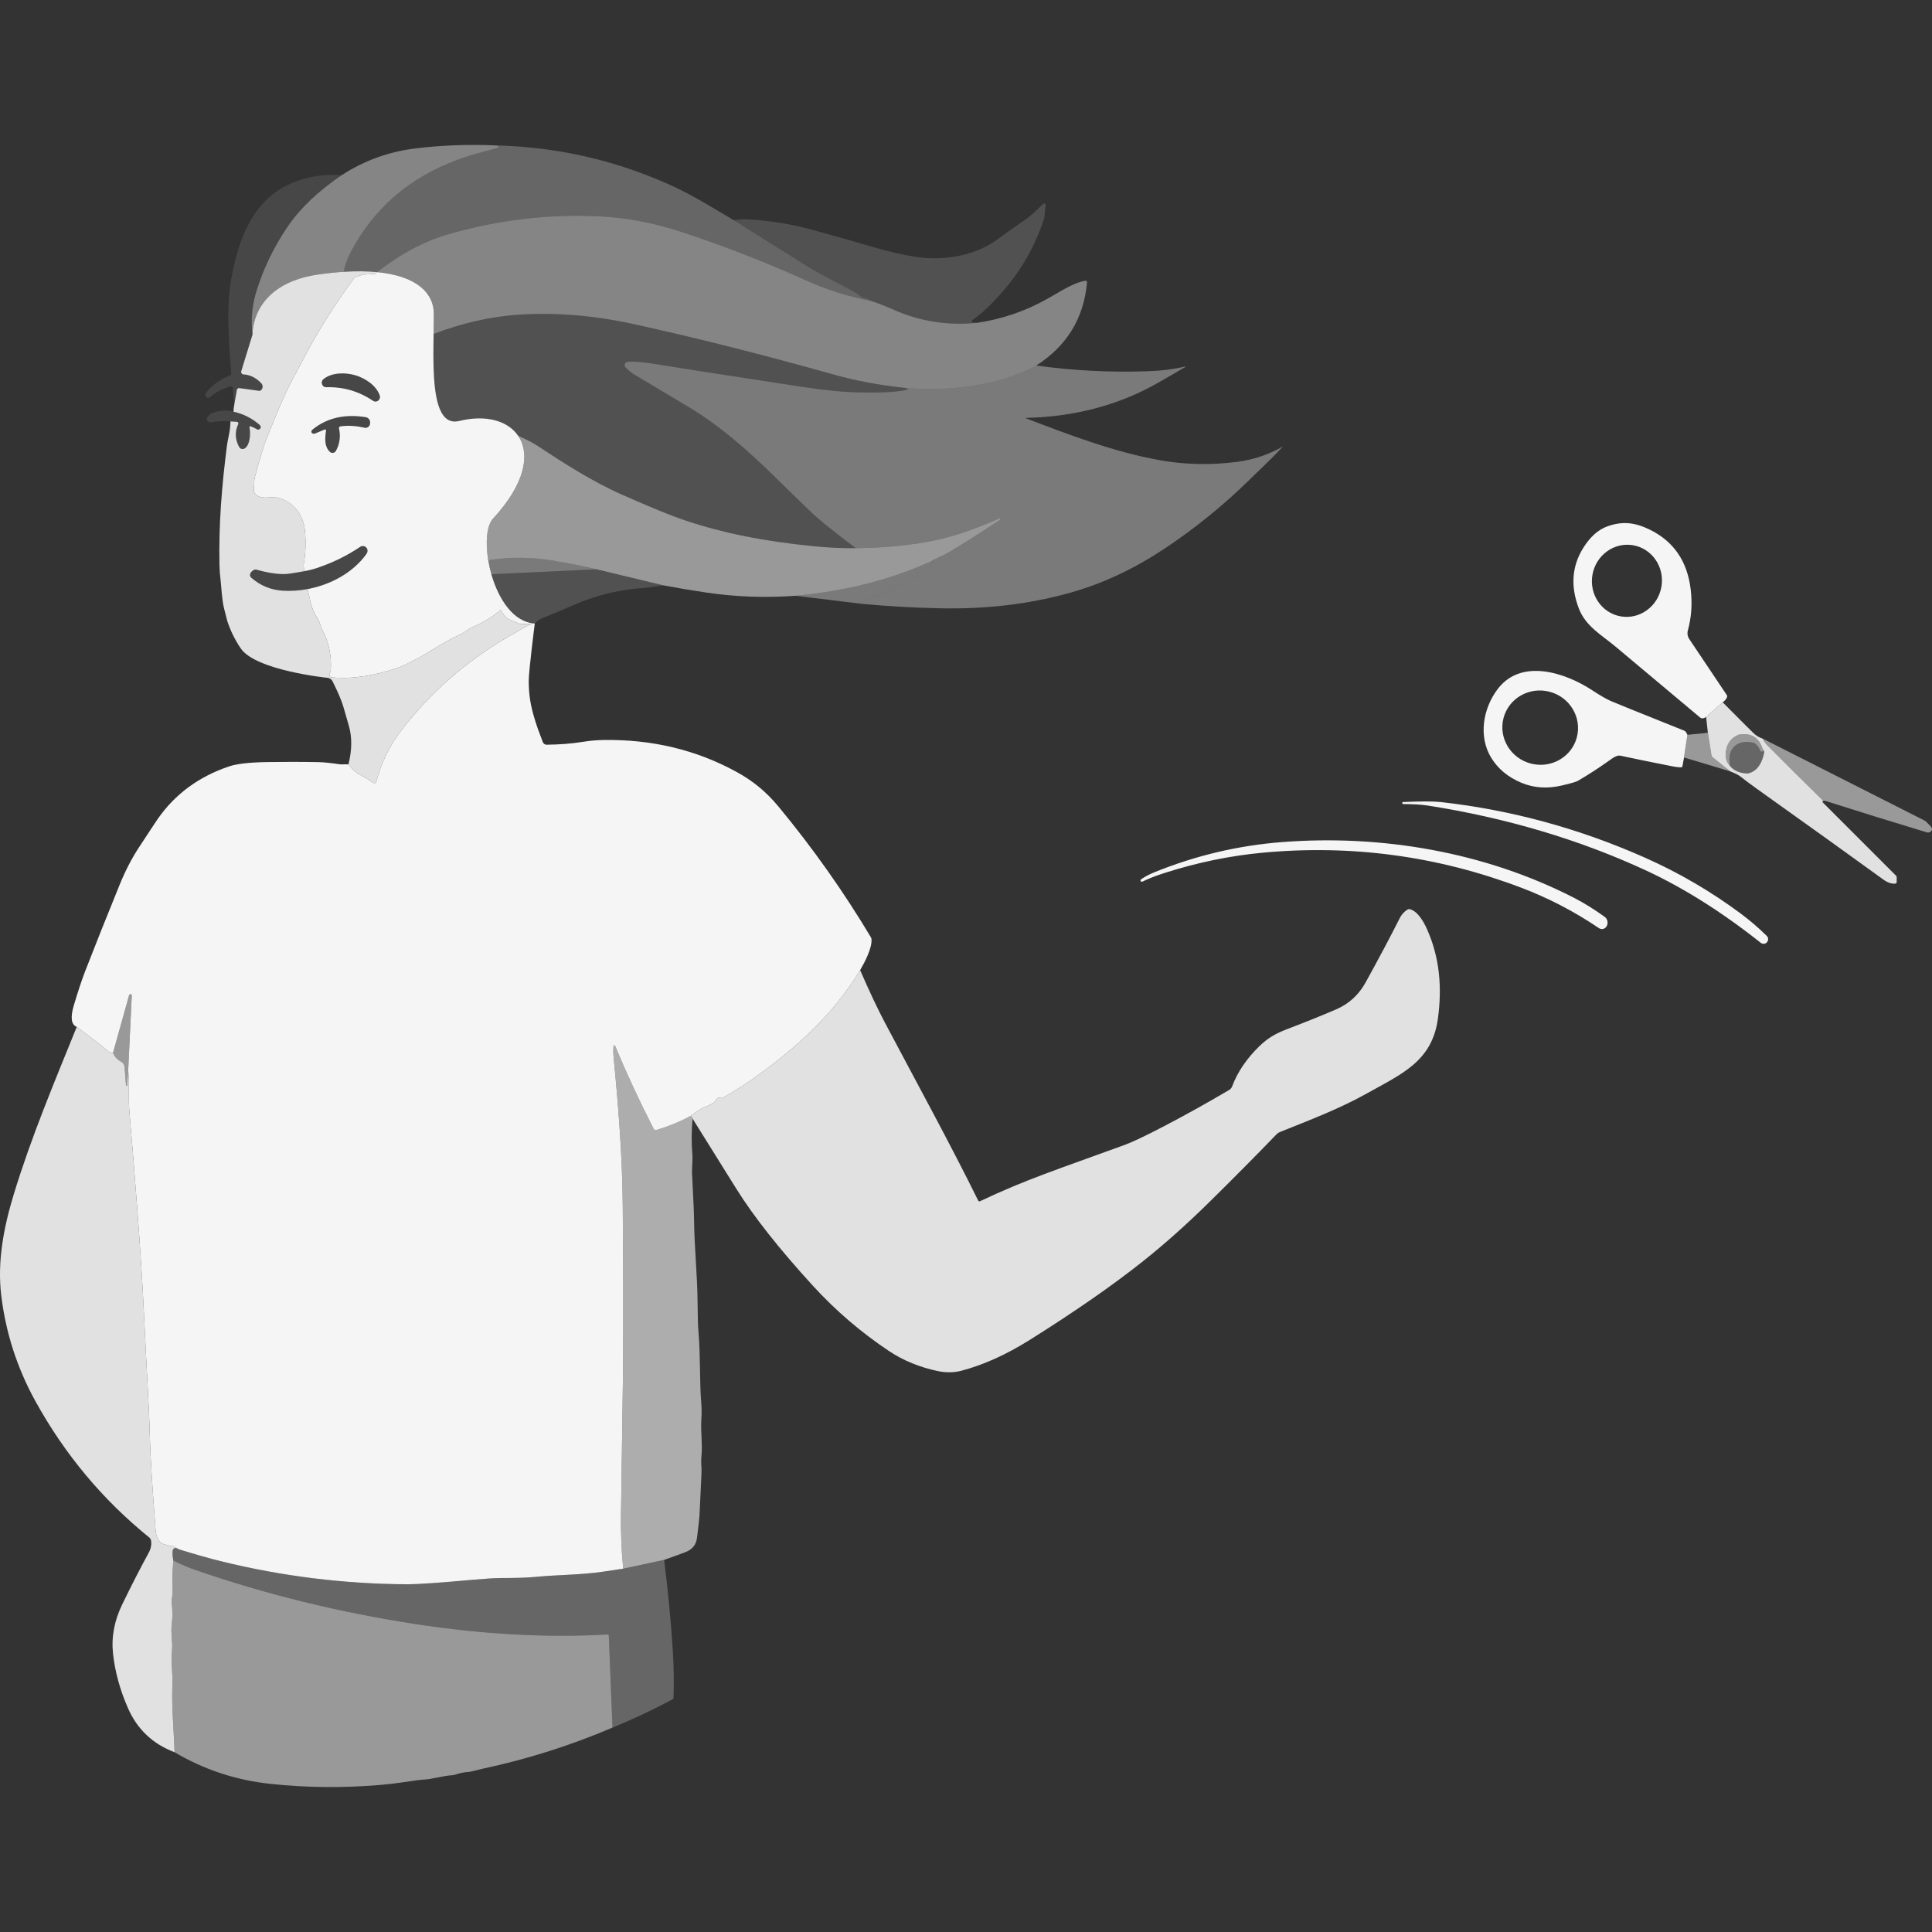 <?xml version="1.0" encoding="UTF-8" standalone="no"?>
<!DOCTYPE svg PUBLIC "-//W3C//DTD SVG 1.1//EN" "http://www.w3.org/Graphics/SVG/1.1/DTD/svg11.dtd">
<svg width="100%" height="100%" viewBox="0 0 300 300" version="1.1" xmlns="http://www.w3.org/2000/svg" xmlns:xlink="http://www.w3.org/1999/xlink" xml:space="preserve" xmlns:serif="http://www.serif.com/" style="fill-rule:evenodd;clip-rule:evenodd;stroke-linejoin:round;stroke-miterlimit:2;">
    <rect x="0" y="0" width="300" height="300" fill="#333333" stroke="none"/>
    <path d="M53.047,27.205C49.387,29.69 46.584,32.366 44.64,35.228C42.558,38.294 40.959,41.588 39.851,45.106C39.143,47.353 38.929,49.632 39.212,51.942L37.462,57.628C37.383,57.88 37.566,58.135 37.828,58.146C38.802,58.191 39.706,58.636 40.542,59.478C40.904,59.848 40.846,60.442 40.397,60.669C40.359,60.687 40.314,60.694 40.272,60.69L37.162,60.265C36.979,60.241 36.813,60.362 36.779,60.545L36.375,62.844C36.271,62.378 36.143,60.221 36.143,60.221C36.109,60.062 35.95,59.965 35.791,60.007C34.576,60.331 33.523,60.887 32.632,61.671C32.276,61.985 31.738,61.608 31.911,61.167C31.937,61.096 31.985,61.019 32.047,60.936C33.368,59.153 35.729,58.28 35.729,58.28C35.843,58.246 35.915,58.139 35.908,58.018C35.532,52.888 35.035,47.522 36.067,42.454C36.854,38.58 38.066,34.786 40.621,31.807C43.649,28.278 48.548,26.863 53.047,27.205Z" style="fill:white;fill-opacity:0.1;fill-rule:nonzero;"/>
    <path d="M151.653,50.136C147.147,50.578 142.88,49.908 138.851,48.13C137.37,47.477 136.182,47.011 135.285,46.739C134.95,46.487 134.567,46.321 134.138,46.238C133.99,46.21 133.852,46.152 133.728,46.062C133.175,45.658 132.775,45.389 132.53,45.261C128.666,43.234 126.253,41.919 125.293,41.318C121.499,38.946 117.705,36.568 113.917,34.179C114.839,34.065 115.564,34.027 116.099,34.058C119.662,34.275 123.004,34.817 126.122,35.677C129.719,36.668 132.802,37.545 135.374,38.308C137.784,39.022 140.025,39.544 142.096,39.872C146.529,40.573 151.701,39.734 155.288,36.865C155.451,36.733 156.794,35.787 159.314,34.027C160.319,33.326 161.12,32.483 161.986,31.655C162.131,31.513 162.376,31.631 162.356,31.834L162.18,33.685C162.173,33.778 162.155,33.871 162.124,33.958C160.733,38.17 158.627,41.895 155.81,45.133C154.291,46.88 152.865,48.392 151,49.697C150.845,49.804 150.907,50.046 151.094,50.07L151.653,50.136Z" style="fill:white;fill-opacity:0.15;fill-rule:nonzero;"/>
    <path d="M80.464,67.674C82.322,70.422 81.643,75.045 76.553,80.534C75.575,81.588 75.351,84.185 75.816,87.003C75.933,87.716 76.095,88.443 76.299,89.163C77.386,92.984 79.685,96.603 83.042,96.82L82.458,96.869L80.96,96.903C80.849,96.907 80.742,96.886 80.642,96.845C80.128,96.634 79.624,96.423 79.123,96.213C78.657,96.016 78.198,95.515 77.742,94.704C76.513,95.764 75.18,96.599 73.748,97.207C73.219,97.431 72.76,97.69 72.363,97.98C72.021,98.232 71.552,98.491 70.962,98.757C70.188,99.102 68.883,99.834 67.043,100.956C65.914,101.643 65.148,102.085 64.751,102.279C63.511,102.886 62.783,103.373 61.564,103.767C58.287,104.83 54.973,105.5 51.503,105.186C51.255,105.162 51.096,104.91 51.186,104.678C51.3,104.381 51.362,104.133 51.372,103.936C51.479,101.713 51.044,99.676 50.06,97.828C49.746,97.238 49.729,96.713 49.377,96.178C48.792,95.28 48.398,94.359 48.195,93.411C48.163,93.261 48.136,93.111 48.113,92.96C48.105,92.921 48.094,92.883 48.082,92.846C47.952,92.359 47.839,91.901 47.742,91.476C51.286,90.815 54.768,88.973 56.879,86.049C57.062,85.793 57.117,85.541 57.038,85.296C56.886,84.83 56.333,84.64 55.929,84.913C53.896,86.29 51.655,87.385 49.214,88.2C48.524,88.43 47.884,88.579 47.233,88.701C47.152,88.083 47.136,87.751 47.136,87.751C47.464,85.997 47.53,84.195 47.34,82.341C47.091,79.907 45.541,77.928 43.221,77.303C42.03,76.982 40.341,77.79 39.523,76.496C39.461,76.399 39.427,76.285 39.43,76.168C39.454,75.039 39.496,74.376 39.547,74.172C40.331,71.275 40.918,69.325 41.315,68.32C43.017,64.001 44.322,60.987 45.234,59.285C46.235,57.403 47.063,55.846 47.716,54.614C49.591,51.075 52.007,47.274 54.966,43.21C55.035,43.117 55.128,43.048 55.235,43.013L56.333,42.641L58.194,42.547L58.564,42.254C64.428,42.829 67.369,45.289 67.369,48.803C67.369,49.739 67.35,50.772 67.332,51.849C67.256,56.286 67.192,61.493 68.514,63.983C68.879,64.67 69.35,65.15 69.954,65.35C70.348,65.48 70.799,65.492 71.316,65.365C75.437,64.346 78.876,65.326 80.464,67.674ZM54.466,60.597C55.66,60.946 56.796,61.481 57.877,62.209C58.142,62.389 58.398,62.406 58.643,62.264C58.94,62.095 59.075,61.736 58.964,61.415C58.432,59.827 56.665,58.705 55.146,58.263C53.627,57.821 51.531,57.818 50.229,58.871C49.964,59.085 49.888,59.458 50.046,59.761C50.178,60.013 50.402,60.134 50.723,60.127C52.025,60.093 53.271,60.248 54.466,60.597ZM50.63,66.86C50.437,68.137 50.378,69.335 51.21,70.153C51.496,70.436 51.973,70.364 52.166,70.008C52.757,68.921 52.912,67.754 52.639,66.514C52.608,66.366 52.708,66.221 52.857,66.204C54.055,66.041 55.298,66.114 56.585,66.418C57.007,66.518 57.417,66.224 57.462,65.796L57.473,65.689C57.518,65.247 57.21,64.843 56.772,64.774C53.457,64.253 50.692,64.913 48.476,66.753C48.313,66.891 48.303,67.132 48.458,67.264C48.589,67.374 48.769,67.381 48.993,67.288C49.29,67.16 49.767,66.963 50.419,66.694C50.53,66.646 50.647,66.739 50.63,66.86Z" style="fill:white;fill-opacity:0.95;"/>
    <path d="M140.339,60.214C144.579,60.625 148.784,60.41 152.958,59.575C155.817,59.002 158.468,58.063 160.909,56.761C166.692,57.552 172.444,57.849 178.165,57.648C180.35,57.573 182.328,57.324 184.099,56.899C184.113,56.896 184.123,56.903 184.127,56.917C184.134,56.927 184.127,56.941 184.117,56.948C183.53,57.303 182.114,58.125 179.87,59.413C173.607,63.003 166.571,64.743 159.283,64.888C159.252,64.888 159.248,64.933 159.276,64.944C165.943,67.488 172.962,70.191 180.15,71.469C184.051,72.163 188.042,72.246 192.119,71.714C194.602,71.393 196.939,70.613 199.131,69.373C199.138,69.37 199.149,69.37 199.152,69.377C199.159,69.383 199.159,69.39 199.152,69.397C197.516,71.179 195.731,72.815 193.984,74.528C189.989,78.446 185.67,81.954 181.034,85.054C176.4,88.151 171.467,90.585 165.922,92.111C159.362,93.917 152.758,94.597 145.884,94.452C141.872,94.369 137.867,94.141 133.873,93.768C133.79,93.668 133.748,93.61 133.752,93.592C133.773,93.427 133.886,93.285 134.045,93.233C137.491,92.077 140.677,90.526 143.605,88.579C143.964,88.341 144.392,87.947 144.886,87.402C144.965,87.312 144.914,87.171 144.793,87.157C144.717,87.15 144.62,87.164 144.503,87.202C145.366,86.66 146.464,86.27 147.192,85.838C149.526,84.46 152.243,82.741 155.344,80.68C155.382,80.652 155.388,80.597 155.354,80.563L155.278,80.487C155.264,80.473 155.24,80.469 155.219,80.476C151.466,82.147 148.128,83.29 145.197,83.901C141.568,84.661 137.467,85.068 132.892,85.12C129.436,82.517 127.161,80.69 126.073,79.641C123.847,77.5 121.989,75.695 120.501,74.224C115.906,69.691 111.539,65.955 106.95,63.207C101.778,60.11 99.041,58.477 98.733,58.304C98.16,57.983 97.625,57.562 97.128,57.034C96.845,56.734 97.024,56.243 97.432,56.192C98.271,56.091 99.676,56.198 101.654,56.516C106.539,57.3 114.011,58.46 124.061,59.996C128.01,60.6 131.173,60.915 133.545,60.935C135.723,60.956 138.406,61.015 140.822,60.545C140.957,60.518 140.957,60.328 140.822,60.303L140.339,60.214Z" style="fill:white;fill-opacity:0.35;fill-rule:nonzero;"/>
    <path d="M55.146,58.263C56.665,58.705 58.432,59.827 58.964,61.415C59.075,61.736 58.94,62.095 58.643,62.264C58.398,62.406 58.142,62.389 57.877,62.209C56.796,61.481 55.66,60.946 54.466,60.597C53.271,60.248 52.025,60.093 50.723,60.127C50.402,60.134 50.178,60.013 50.046,59.761C49.888,59.458 49.964,59.085 50.229,58.871C51.531,57.818 53.627,57.821 55.146,58.263Z" style="fill:white;fill-opacity:0.1;fill-rule:nonzero;"/>
    <path d="M36.257,63.929C37.787,64.267 39.143,64.954 40.324,65.986C40.366,66.024 40.404,66.076 40.435,66.142C40.473,66.214 40.49,66.276 40.486,66.321C40.473,66.618 40.155,66.801 39.896,66.656C39.503,66.435 39.178,66.28 38.922,66.193C38.819,66.155 38.712,66.249 38.736,66.356C38.926,67.212 38.867,69.128 37.973,69.642C37.676,69.812 37.3,69.705 37.134,69.404C36.495,68.22 36.447,67.036 36.993,65.858C37.069,65.7 36.958,65.513 36.782,65.503L35.788,65.437C34.997,65.307 33.347,65.468 33.236,65.503C32.1,65.858 31.732,65.036 32.587,64.357C33.146,63.912 34.957,63.507 36.257,63.929Z" style="fill:white;fill-opacity:0.1;fill-rule:nonzero;"/>
    <path d="M50.419,66.694C49.767,66.963 49.29,67.16 48.993,67.288C48.769,67.381 48.589,67.374 48.458,67.264C48.303,67.132 48.313,66.891 48.476,66.753C50.692,64.913 53.457,64.253 56.772,64.774C57.21,64.843 57.518,65.247 57.473,65.689L57.462,65.796C57.417,66.224 57.007,66.518 56.585,66.418C55.298,66.114 54.055,66.041 52.857,66.204C52.708,66.221 52.608,66.366 52.639,66.514C52.912,67.754 52.757,68.921 52.166,70.008C51.973,70.364 51.496,70.436 51.21,70.153C50.378,69.335 50.437,68.137 50.63,66.86C50.647,66.739 50.53,66.646 50.419,66.694Z" style="fill:white;fill-opacity:0.1;fill-rule:nonzero;"/>
    <path d="M267.504,109.056L264.925,111.324C264.746,111.466 264.546,111.542 264.321,111.545C264.211,111.549 264.107,111.511 264.024,111.442C260.154,108.21 255.766,104.53 250.853,100.401C248.692,98.585 246.22,97.273 245.15,94.455C243.855,91.048 244.079,87.934 245.826,85.11C246.897,83.38 248.146,82.254 249.579,81.74C251.951,80.884 253.874,81.115 256.204,82.258C259.902,84.077 262.011,87.164 262.529,91.524C262.795,93.737 262.647,95.861 262.091,97.891C261.963,98.346 262.043,98.837 262.308,99.23L268.136,107.93C268.198,108.02 268.212,108.134 268.178,108.238C268.088,108.514 267.863,108.787 267.504,109.056ZM253.592,84.665C250.636,84.15 247.808,86.204 247.274,89.254C246.741,92.305 248.706,95.194 251.664,95.711C254.62,96.227 257.447,94.172 257.981,91.122C258.514,88.072 256.55,85.182 253.592,84.665Z" style="fill:white;fill-opacity:0.95;fill-rule:nonzero;"/>
    <path d="M144.503,87.202C144.62,87.164 144.717,87.15 144.793,87.157C144.914,87.171 144.965,87.312 144.886,87.402C144.392,87.947 143.964,88.341 143.605,88.579C140.677,90.526 137.491,92.077 134.045,93.233C133.886,93.285 133.773,93.427 133.752,93.592C133.748,93.61 133.79,93.668 133.873,93.768L123.526,92.512C125.259,92.367 127.237,92.108 129.46,91.731C134.763,90.834 139.776,89.325 144.503,87.202Z" style="fill:white;fill-opacity:0.35;fill-rule:nonzero;"/>
    <path d="M68.514,63.983C67.192,61.493 67.256,56.286 67.332,51.849C71.799,50.158 76.175,49.164 80.459,48.872C86.208,48.481 92.232,48.975 98.53,50.357C108.079,52.452 118.45,55.072 129.647,58.215C132.871,59.12 136.434,59.786 140.339,60.214L140.822,60.303C140.957,60.328 140.957,60.518 140.822,60.545C138.406,61.015 135.723,60.956 133.545,60.935C131.173,60.915 128.01,60.6 124.061,59.996C114.011,58.46 106.539,57.3 101.654,56.516C99.676,56.198 98.271,56.091 97.432,56.192C97.024,56.243 96.845,56.734 97.128,57.034C97.625,57.562 98.16,57.983 98.733,58.304C99.041,58.477 101.778,60.11 106.95,63.207C111.539,65.955 115.906,69.691 120.501,74.224C121.989,75.695 123.847,77.5 126.073,79.641C127.161,80.69 129.436,82.517 132.892,85.12C130.845,85.148 128.628,85.043 126.25,84.806C118.806,84.062 112.426,82.845 106.163,80.735C104.226,80.083 101.039,78.779 96.6,76.817C91.938,74.757 87.476,71.871 83.428,69.204C82.782,68.778 81.793,68.267 80.464,67.674C78.876,65.326 75.437,64.346 71.316,65.365C70.799,65.492 70.348,65.48 69.954,65.35C69.35,65.15 68.879,64.67 68.514,63.983Z" style="fill:white;fill-opacity:0.15;"/>
    <path d="M132.892,85.12C137.467,85.068 141.568,84.661 145.197,83.901C148.128,83.29 151.466,82.147 155.219,80.476C155.24,80.469 155.264,80.473 155.278,80.487L155.354,80.563C155.388,80.597 155.382,80.652 155.344,80.68C152.243,82.741 149.526,84.46 147.192,85.838C146.464,86.27 145.366,86.66 144.503,87.202C139.776,89.325 134.763,90.834 129.46,91.731C127.237,92.108 125.259,92.367 123.526,92.512C118.903,92.853 114.301,92.691 109.719,92.018C107.465,91.687 105.217,91.31 102.976,90.886L92.653,88.403C90.972,87.992 88.78,87.552 86.076,87.088C82.599,86.491 79.179,86.463 75.816,87.003C75.351,84.185 75.575,81.588 76.553,80.534C81.643,75.045 82.322,70.422 80.464,67.674C81.793,68.267 82.782,68.778 83.428,69.204C87.476,71.871 91.938,74.757 96.6,76.817C101.039,78.779 104.226,80.083 106.163,80.735C112.426,82.845 118.806,84.062 126.25,84.806C128.628,85.043 130.845,85.148 132.892,85.12Z" style="fill:white;fill-opacity:0.5;"/>
    <path d="M102.976,90.886C101.972,91.041 101.012,91.227 99.976,91.296C96.203,91.538 92.578,92.418 89.101,93.938C87.792,94.507 86.173,95.191 84.24,95.981C83.774,96.175 83.373,96.454 83.042,96.82C79.685,96.603 77.386,92.984 76.299,89.163L92.653,88.403L102.976,90.886Z" style="fill:white;fill-opacity:0.15;"/>
    <path d="M77.162,22.585C86.812,22.844 95.971,24.978 104.637,28.986C107.679,30.395 110.858,32.369 113.917,34.179C117.705,36.568 121.499,38.946 125.293,41.318C126.253,41.919 128.666,43.234 132.53,45.261C132.775,45.389 133.175,45.658 133.728,46.062C133.852,46.152 133.99,46.21 134.138,46.238C134.567,46.321 134.95,46.487 135.285,46.739C131.76,46.052 128.445,45.009 125.338,43.611C118.854,40.693 112.354,38.161 105.832,36.015C101.513,34.595 97.228,33.786 92.978,33.588C85.075,33.22 77.263,34.155 69.539,36.392C65.837,37.464 62.176,39.42 58.564,42.254C57.032,42.104 55.3,42.083 53.369,42.204C53.538,41.241 53.909,40.212 54.483,39.116C56.698,34.886 59.708,31.429 63.508,28.731C65.991,26.967 68.911,25.518 72.27,24.377C73.113,24.091 74.786,23.631 77.283,22.975C77.335,22.962 77.376,22.92 77.387,22.868C77.411,22.747 77.335,22.654 77.162,22.585Z" style="fill:white;fill-opacity:0.25;"/>
    <path d="M75.816,87.003C75.933,87.716 76.095,88.443 76.299,89.163L92.653,88.403C90.972,87.992 88.78,87.552 86.076,87.088C82.599,86.491 79.179,86.463 75.816,87.003Z" style="fill:white;fill-opacity:0.35;"/>
    <path d="M39.212,51.942C38.929,49.632 39.143,47.353 39.851,45.106C40.959,41.588 42.558,38.294 44.64,35.228C46.584,32.366 49.387,29.69 53.047,27.205C56.509,24.964 60.269,23.586 64.319,23.072C68.403,22.554 72.684,22.392 77.162,22.585C77.335,22.654 77.411,22.747 77.387,22.868C77.376,22.92 77.335,22.962 77.283,22.975C74.786,23.631 73.113,24.091 72.27,24.377C68.911,25.518 65.991,26.967 63.508,28.731C59.708,31.429 56.698,34.886 54.483,39.116C53.909,40.212 53.538,41.241 53.369,42.204C52.148,42.281 50.847,42.416 49.467,42.612C38.866,44.114 39.212,51.942 39.212,51.942Z" style="fill:white;fill-opacity:0.4;"/>
    <path d="M135.285,46.739C136.182,47.011 137.37,47.477 138.851,48.13C142.88,49.908 147.147,50.578 151.653,50.136C155.554,49.57 159.221,48.32 162.649,46.387C164.983,45.071 166.613,43.959 168.498,43.587C168.663,43.555 168.812,43.69 168.798,43.859C168.287,49.428 165.656,53.73 160.909,56.761C158.468,58.063 155.817,59.002 152.958,59.575C148.784,60.41 144.579,60.625 140.339,60.214C136.434,59.786 132.871,59.12 129.647,58.215C118.45,55.072 108.079,52.452 98.53,50.357C92.232,48.975 86.208,48.481 80.459,48.872C76.175,49.164 71.799,50.158 67.332,51.849C67.35,50.772 67.369,49.739 67.369,48.803C67.369,45.289 64.428,42.829 58.564,42.254C62.176,39.42 65.837,37.464 69.539,36.392C77.263,34.155 85.075,33.22 92.978,33.588C97.228,33.786 101.513,34.595 105.832,36.015C112.354,38.161 118.854,40.693 125.338,43.611C128.445,45.009 131.76,46.052 135.285,46.739Z" style="fill:white;fill-opacity:0.4;"/>
    <path d="M133.562,150.641C130.852,155.133 127.209,159.29 122.628,163.111C118.841,166.274 115.391,168.715 112.281,170.431C112.143,170.507 111.98,170.52 111.832,170.469C111.608,170.389 111.435,170.458 111.318,170.669C111.304,170.693 111.173,170.852 110.921,171.142C110.765,171.321 110.209,171.601 109.25,171.981C108.887,172.126 108.183,172.582 107.137,173.348C105.483,174.225 103.743,174.936 101.91,175.478C101.747,175.523 101.578,175.451 101.499,175.299C99.279,170.955 97.28,166.65 95.498,162.383C95.45,162.269 95.284,162.297 95.274,162.417C95.222,163.015 95.226,163.602 95.284,164.182C96.009,171.598 96.638,179.531 96.7,187.172C96.772,195.955 96.8,204.006 96.741,213.121C96.738,213.794 96.634,221.186 96.427,235.303C96.389,238.048 96.503,240.81 96.772,243.582C95.84,243.72 94.832,243.872 93.751,244.034C90.275,244.566 86.467,244.528 83.411,244.839C81.581,245.025 79.586,245.028 77.808,245.035C76.862,245.039 75.464,245.125 73.616,245.291C68.269,245.771 64.851,246.009 63.37,246.006C53.52,245.971 43.787,244.77 34.179,242.398C32.66,242.025 30.54,241.424 27.816,240.595C27.405,240.323 26.956,240.136 26.476,240.036C25.693,239.874 25.23,239.739 25.095,239.632C24.543,239.201 24.232,238.538 24.163,237.644C23.635,230.739 23.338,225.94 23.272,223.247C23.138,217.837 22.824,214.098 22.382,204.59C21.909,194.422 20.883,181.831 20.075,172.374C20.017,171.694 19.996,170.662 20.013,169.278C20.031,168.249 19.993,167.216 19.906,166.177L20.462,154.608C20.466,154.501 20.39,154.404 20.286,154.387C20.179,154.37 20.075,154.435 20.048,154.539L17.559,163.46C17.469,163.498 17.372,163.512 17.265,163.502C17.179,163.495 17.086,163.453 16.992,163.377C15.339,162.024 13.647,160.715 11.917,159.455C11.047,159.107 10.902,157.974 11.479,156.058C12.152,153.824 12.725,152.095 13.198,150.872C14.831,146.671 16.637,142.145 18.615,137.294C19.468,135.205 20.445,133.313 21.553,131.618C23.221,129.07 24.208,127.579 24.508,127.143C27.198,123.294 30.892,120.58 35.594,118.999C36.765,118.606 38.688,118.385 41.363,118.336C43.963,118.291 46.67,118.291 49.484,118.343C50.226,118.357 51.324,118.467 52.77,118.678C53.133,118.733 53.616,118.643 54.107,118.692C54.714,119.448 55.239,119.945 55.677,120.18C56.537,120.642 57.3,121.102 57.963,121.557C58.136,121.675 58.374,121.585 58.426,121.385C59.202,118.433 60.487,115.792 62.282,113.458C66.825,107.554 72.315,102.724 78.75,98.968C79.969,98.26 81.205,97.559 82.458,96.869L83.042,96.82C83.042,96.82 82.092,104.219 82.099,105.769C82.106,106.877 82.186,107.892 82.337,108.814C82.617,110.52 83.27,112.66 84.292,115.239C84.388,115.484 84.63,115.647 84.896,115.64C87.005,115.598 88.479,115.516 90.689,115.167C91.669,115.011 92.657,114.925 93.651,114.908C101.209,114.78 108.117,116.434 114.373,119.862C116.807,121.195 118.923,122.873 120.871,125.231C126.225,131.704 131.014,138.478 135.233,145.545C135.288,145.642 135.323,145.752 135.33,145.866C135.412,147.237 134.308,149.353 133.562,150.641Z" style="fill:white;fill-opacity:0.95;fill-rule:nonzero;"/>
    <path d="M262.022,114.103L261.494,117.622L261.248,118.982C261.231,119.082 261.141,119.158 261.038,119.154C260.679,119.151 260.275,119.106 259.826,119.02C256.619,118.388 253.884,117.832 251.623,117.345C251.271,117.269 250.825,117.425 250.287,117.808C248.457,119.12 246.7,120.266 245.015,121.247C244.746,121.405 243.896,121.651 242.467,121.982C240.261,122.493 238.203,122.355 236.294,121.571C234.181,120.698 232.593,119.386 231.533,117.628C229.572,114.39 230.231,110.064 232.569,106.984C236.242,102.151 243.109,104.464 247.259,107.199C248.381,107.941 249.32,108.483 250.076,108.832C250.525,109.039 254.354,110.585 261.563,113.472C261.711,113.53 261.863,113.741 262.022,114.103ZM233.474,111.465C232.652,114.538 234.526,117.711 237.668,118.554C240.81,119.396 244.021,117.587 244.845,114.512C245.667,111.438 243.793,108.265 240.651,107.422C237.509,106.581 234.298,108.39 233.474,111.465Z" style="fill:white;fill-opacity:0.95;fill-rule:nonzero;"/>
    <path d="M267.504,109.056C268.002,109.56 268.512,110.074 269.034,110.599C270.688,112.267 271.785,113.358 272.321,113.872C272.697,114.235 273.166,114.514 273.729,114.704C273.891,115.084 274.14,115.44 274.471,115.771C277.285,118.606 280.12,121.416 282.975,124.209C282.992,124.226 283.003,124.243 283.006,124.261L283.058,124.406C283.006,124.44 282.985,124.489 282.999,124.547C283.003,124.561 283.009,124.571 283.02,124.582L294.413,135.975C294.479,136.041 294.517,136.13 294.517,136.224L294.517,136.959C294.517,137.094 294.41,137.207 294.275,137.214C293.691,137.252 293.084,137.042 292.455,136.586C287.505,132.995 280.969,128.304 272.845,122.514C271.83,121.789 270.971,121.147 270.263,120.587C269.942,120.335 269.414,120.066 268.685,119.783L265.909,117.57C265.826,117.504 265.775,117.407 265.757,117.304L265.195,113.786L264.925,111.324L267.504,109.056ZM268.637,118.947C269.244,119.669 270.108,120.052 271.223,120.1C271.33,120.104 271.44,120.094 271.544,120.066C273.011,119.69 273.653,118.264 273.936,116.879C273.967,116.731 273.895,116.558 273.726,116.361C273.173,114.57 271.986,113.8 270.166,114.048C270.052,114.065 269.942,114.097 269.835,114.145C268.661,114.683 268.04,115.65 267.967,117.045C267.929,117.791 268.153,118.426 268.637,118.947Z" style="fill:white;fill-opacity:0.85;fill-rule:nonzero;"/>
    <path d="M265.195,113.786L265.757,117.304C265.775,117.407 265.826,117.504 265.909,117.57L268.685,119.783L261.494,117.622L262.022,114.103L265.195,113.786Z" style="fill:white;fill-opacity:0.5;fill-rule:nonzero;"/>
    <path d="M273.726,116.361C273.76,116.493 273.771,116.572 273.76,116.596C273.677,116.779 273.415,116.772 273.343,116.586C273.173,116.147 272.921,115.785 272.59,115.502C272.486,115.412 272.362,115.353 272.231,115.322C270.929,115.036 269.925,115.264 269.21,116.006C268.599,116.638 268.405,117.618 268.637,118.947C268.153,118.426 267.929,117.791 267.967,117.045C268.04,115.65 268.661,114.683 269.835,114.145C269.942,114.097 270.052,114.065 270.166,114.048C271.986,113.8 273.173,114.57 273.726,116.361Z" style="fill:white;fill-opacity:0.5;fill-rule:nonzero;"/>
    <path d="M283.058,124.406L283.006,124.261C283.003,124.243 282.992,124.226 282.975,124.209C280.12,121.416 277.285,118.606 274.471,115.771C274.14,115.44 273.891,115.084 273.729,114.704L298.805,127.396C298.905,127.447 298.998,127.509 299.077,127.585C299.274,127.768 299.488,127.986 299.723,128.234C299.944,128.469 300.034,128.666 299.989,128.821C299.899,129.156 299.543,129.353 299.202,129.25C293.971,127.672 288.727,126.046 283.469,124.371C283.382,124.344 283.286,124.34 283.199,124.364L283.058,124.406Z" style="fill:white;fill-opacity:0.5;fill-rule:nonzero;"/>
    <path d="M273.726,116.361C273.895,116.558 273.967,116.731 273.936,116.879C273.653,118.264 273.011,119.69 271.544,120.066C271.44,120.094 271.33,120.104 271.223,120.1C270.108,120.052 269.244,119.669 268.637,118.947C268.405,117.618 268.599,116.638 269.21,116.006C269.925,115.264 270.929,115.036 272.231,115.322C272.362,115.353 272.486,115.412 272.59,115.502C272.921,115.785 273.173,116.147 273.343,116.586C273.415,116.772 273.677,116.779 273.76,116.596C273.771,116.572 273.76,116.493 273.726,116.361Z" style="fill:white;fill-opacity:0.25;fill-rule:nonzero;"/>
    <path d="M217.896,124.854C217.813,124.854 217.744,124.785 217.744,124.699L217.744,124.602C217.744,124.571 217.768,124.547 217.796,124.544C220.599,124.416 222.581,124.416 223.737,124.544C234.73,125.776 245.353,128.683 255.611,133.261C260.803,135.581 265.685,138.437 270.256,141.827C271.699,142.897 273.063,144.068 274.347,145.335C274.616,145.6 274.627,146.032 274.371,146.312L274.354,146.332C274.109,146.598 273.702,146.629 273.418,146.405C267.356,141.599 261.373,137.836 255.472,135.112C245.112,130.33 233.843,126.988 221.666,125.079C220.665,124.92 219.187,124.861 217.896,124.854Z" style="fill:white;fill-opacity:0.95;fill-rule:nonzero;"/>
    <path d="M177.163,136.558C177.74,136.151 178.423,135.785 179.218,135.461C185.629,132.854 192.254,131.286 199.1,130.758C214.54,129.564 230.584,132.305 244.431,139.424C245.968,140.215 247.546,141.192 249.165,142.362C249.607,142.68 249.752,143.27 249.51,143.757L249.482,143.809C249.261,144.251 248.699,144.399 248.288,144.123C244.48,141.547 240.468,139.458 236.253,137.857C223.282,132.926 209.869,131.11 196.017,132.412C190.953,132.888 185.922,133.928 180.923,135.526C179.438,135.999 178.265,136.458 177.402,136.897C177.312,136.942 177.205,136.917 177.143,136.838L177.125,136.814C177.063,136.734 177.08,136.617 177.163,136.558Z" style="fill:white;fill-opacity:0.95;fill-rule:nonzero;"/>
    <path d="M107.537,173.693C107.523,173.441 107.389,173.327 107.137,173.348C108.183,172.582 108.887,172.126 109.25,171.981C110.209,171.601 110.765,171.321 110.921,171.142C111.173,170.852 111.304,170.693 111.318,170.669C111.435,170.458 111.608,170.389 111.832,170.469C111.98,170.52 112.143,170.507 112.281,170.431C115.391,168.715 118.841,166.274 122.628,163.111C127.209,159.29 130.852,155.133 133.562,150.641C134.988,153.931 136.286,156.679 137.453,158.882C142.304,168.038 147.469,177.467 151.898,186.43C151.95,186.533 152.074,186.575 152.178,186.526C159.269,183.153 164.386,181.524 174.657,177.774C175.862,177.332 177.875,176.376 180.695,174.905C184.096,173.134 187.483,171.245 190.863,169.247C191.077,169.119 191.239,168.925 191.325,168.694C192.164,166.46 193.569,164.385 195.541,162.466C196.853,161.188 198.047,160.498 199.877,159.797C202.732,158.71 205.266,157.688 207.486,156.731C209.458,155.878 210.977,154.491 212.044,152.564C214.153,148.742 215.928,145.4 217.367,142.538C217.644,141.993 218.044,141.554 218.572,141.226C218.669,141.167 218.786,141.147 218.897,141.174C220.14,141.468 221.068,143.132 221.576,144.261C223.568,148.701 223.941,153.365 223.271,158.219C222.36,164.814 217.644,166.764 212.306,169.757C208.049,172.147 203.444,173.897 198.731,175.786C198.545,175.861 198.375,175.972 198.237,176.117C194.909,179.563 191.408,183.091 187.738,186.702C184.282,190.103 180.895,193.127 177.571,195.775C172.851,199.535 166.961,203.63 159.901,208.059C156.248,210.352 152.699,211.95 149.257,212.855C148.204,213.134 146.899,213.169 145.652,212.907C142.811,212.309 140.28,211.277 138.067,209.803C133.714,206.906 129.764,203.519 126.218,199.642C120.998,193.932 117.049,188.933 114.37,184.645C112.087,180.999 109.812,177.349 107.537,173.693Z" style="fill:white;fill-opacity:0.85;fill-rule:nonzero;"/>
    <path d="M19.906,166.177L19.741,168.535C19.737,168.58 19.699,168.615 19.658,168.615C19.613,168.615 19.575,168.58 19.571,168.535L19.343,165.663C19.316,165.342 19.133,165.052 18.853,164.893C18.173,164.506 17.742,164.03 17.559,163.46L20.048,154.539C20.075,154.435 20.179,154.37 20.286,154.387C20.39,154.404 20.466,154.501 20.462,154.608L19.906,166.177Z" style="fill:white;fill-opacity:0.5;fill-rule:nonzero;"/>
    <path d="M17.559,163.46C17.742,164.03 18.173,164.506 18.853,164.893C19.133,165.052 19.316,165.342 19.343,165.663L19.571,168.535C19.575,168.58 19.613,168.615 19.658,168.615C19.699,168.615 19.737,168.58 19.741,168.535L19.906,166.177C19.993,167.216 20.031,168.249 20.013,169.278C19.996,170.662 20.017,171.694 20.075,172.374C20.883,181.831 21.909,194.422 22.382,204.59C22.824,214.098 23.138,217.837 23.272,223.247C23.338,225.94 23.635,230.739 24.163,237.644C24.232,238.538 24.543,239.201 25.095,239.632C25.23,239.739 25.693,239.874 26.476,240.036C26.956,240.136 27.405,240.323 27.816,240.595C26.88,240.012 26.58,240.589 26.915,242.325C26.877,242.916 26.835,243.52 26.79,244.145C26.687,245.512 26.939,246.862 26.694,248.191C26.652,248.419 26.645,248.654 26.67,248.888C26.801,250.111 26.801,251.229 26.673,252.244C26.487,253.708 26.849,254.941 26.704,256.28C26.518,258.024 26.846,259.85 26.773,261.538C26.625,265.025 26.998,268.585 27.105,272.086C23.718,270.801 21.304,268.519 19.872,265.243C18.632,262.415 17.859,259.601 17.552,256.795C17.272,254.226 17.742,251.681 18.967,249.158C20.421,246.157 21.795,243.478 23.089,241.117C23.424,240.502 23.549,239.877 23.459,239.239C23.431,239.045 23.335,238.869 23.183,238.745C15.97,232.914 10.087,225.874 5.527,217.63C2.668,212.461 0.89,206.958 0.189,201.123C-0.436,195.917 0.559,190.628 2.136,185.456C4.86,176.528 8.427,168.076 11.917,159.455C13.647,160.715 15.339,162.024 16.992,163.377C17.086,163.453 17.179,163.495 17.265,163.502C17.372,163.512 17.469,163.498 17.559,163.46Z" style="fill:white;fill-opacity:0.85;fill-rule:nonzero;"/>
    <path d="M107.137,173.348C107.389,173.327 107.523,173.441 107.537,173.693C107.368,175.582 107.361,177.47 107.513,179.366C107.582,180.229 107.416,181.416 107.461,182.252C107.665,186.122 107.772,188.615 107.782,189.73C107.81,193.383 108.279,198.082 108.314,201.893C108.331,204.32 108.383,205.988 108.462,206.896C108.777,210.5 108.618,214.671 108.894,217.906C108.96,218.669 108.96,219.566 108.897,220.592C108.794,222.328 109.101,224.307 108.922,226.092C108.866,226.654 108.87,227.283 108.928,227.977C108.946,228.17 108.928,228.795 108.88,229.851C108.721,233.283 108.632,235.13 108.611,235.389C108.487,236.891 108.345,237.685 108.235,238.741C108.121,239.85 107.509,240.609 106.405,241.027C105.179,241.486 104.088,241.883 103.125,242.215L96.772,243.582C96.503,240.81 96.389,238.048 96.427,235.303C96.634,221.186 96.738,213.794 96.741,213.121C96.8,204.006 96.772,195.955 96.7,187.172C96.638,179.531 96.009,171.598 95.284,164.182C95.226,163.602 95.222,163.015 95.274,162.417C95.284,162.297 95.45,162.269 95.498,162.383C97.28,166.65 99.279,170.955 101.499,175.299C101.578,175.451 101.747,175.523 101.91,175.478C103.743,174.936 105.483,174.225 107.137,173.348Z" style="fill:white;fill-opacity:0.6;fill-rule:nonzero;"/>
    <path d="M27.816,240.595C30.54,241.424 32.66,242.025 34.179,242.398C43.787,244.77 53.52,245.971 63.37,246.006C64.851,246.009 68.269,245.771 73.616,245.291C75.464,245.125 76.862,245.039 77.808,245.035C79.586,245.028 81.581,245.025 83.411,244.839C86.467,244.528 90.275,244.566 93.751,244.034C94.832,243.872 95.84,243.72 96.772,243.582L103.125,242.215C103.719,246.9 104.164,251.55 104.464,256.163C104.627,258.673 104.665,261.152 104.585,263.599C104.582,263.72 104.516,263.831 104.409,263.886C101.347,265.519 98.243,266.976 95.105,268.264L94.539,254.019C94.532,253.894 94.428,253.798 94.304,253.805C84.91,254.333 74.956,253.787 64.447,252.172C52.66,250.359 41.281,247.563 30.309,243.775C29.338,243.44 28.206,242.957 26.915,242.325C26.58,240.589 26.88,240.012 27.816,240.595Z" style="fill:white;fill-opacity:0.25;fill-rule:nonzero;"/>
    <path d="M95.105,268.264C88.542,271.057 81.816,273.187 74.932,274.647C74.003,274.844 73.364,275.103 72.612,275.155C72.028,275.193 71.379,275.331 70.668,275.569C70.523,275.617 70.371,275.645 70.219,275.655C68.641,275.756 66.981,276.329 65.565,276.346C65.389,276.349 64.291,276.498 62.275,276.795C61.301,276.94 60.204,277.064 58.978,277.168C53.243,277.654 47.571,277.596 41.964,276.995C36.633,276.425 31.679,274.789 27.105,272.086C26.998,268.585 26.625,265.025 26.773,261.538C26.846,259.85 26.518,258.024 26.704,256.28C26.849,254.941 26.487,253.708 26.673,252.244C26.801,251.229 26.801,250.111 26.67,248.888C26.645,248.654 26.652,248.419 26.694,248.191C26.939,246.862 26.687,245.512 26.79,244.145C26.835,243.52 26.877,242.916 26.915,242.325C28.206,242.957 29.338,243.44 30.309,243.775C41.281,247.563 52.66,250.359 64.447,252.172C74.956,253.787 84.91,254.333 94.304,253.805C94.428,253.798 94.532,253.894 94.539,254.019L95.105,268.264Z" style="fill:white;fill-opacity:0.5;fill-rule:nonzero;"/>
    <path d="M48.082,92.846C48.096,92.882 48.107,92.921 48.113,92.96C48.279,94.069 48.7,95.139 49.377,96.178C49.729,96.713 49.746,97.238 50.06,97.828C51.044,99.676 51.479,101.713 51.372,103.936C51.362,104.133 51.3,104.381 51.186,104.678C51.096,104.91 51.255,105.162 51.503,105.186C54.973,105.5 58.287,104.83 61.564,103.767C62.783,103.373 63.511,102.886 64.751,102.279C65.148,102.085 65.914,101.643 67.043,100.956C68.883,99.834 70.188,99.102 70.962,98.757C71.552,98.491 72.021,98.232 72.363,97.98C72.76,97.69 73.219,97.431 73.748,97.207C75.18,96.599 76.513,95.764 77.742,94.704C78.198,95.515 78.657,96.016 79.123,96.213C79.624,96.423 80.128,96.634 80.642,96.845C80.742,96.886 80.849,96.907 80.96,96.903L82.458,96.869C81.205,97.559 79.969,98.26 78.75,98.968C72.315,102.724 66.825,107.554 62.282,113.458C60.487,115.792 59.202,118.433 58.426,121.385C58.374,121.585 58.136,121.675 57.963,121.557C57.3,121.102 56.537,120.642 55.677,120.18C55.239,119.945 54.714,119.448 54.107,118.692C54.655,116.493 54.683,114.514 54.186,112.76C53.989,112.06 53.713,111.1 53.357,109.881C52.912,108.365 52.277,107.112 51.659,105.831C51.49,105.483 51.141,105.255 50.754,105.241C50.754,105.241 39.71,104.105 37.386,100.687C36.495,99.379 35.798,97.963 35.297,96.441C35.256,96.313 35.09,95.671 34.8,94.507C34.448,93.109 34.389,91.258 34.262,90.181C34.155,89.301 34.096,88.514 34.079,87.82C33.944,81.46 34.434,75.474 35.246,69.159C35.29,68.831 35.404,68.213 35.587,67.312C35.705,66.729 35.77,66.104 35.788,65.437L36.782,65.503C36.958,65.513 37.069,65.7 36.993,65.858C36.447,67.036 36.495,68.22 37.134,69.404C37.3,69.705 37.676,69.812 37.973,69.642C38.867,69.128 38.926,67.212 38.736,66.356C38.712,66.249 38.819,66.155 38.922,66.193C39.178,66.28 39.503,66.435 39.896,66.656C40.155,66.801 40.473,66.618 40.486,66.321C40.49,66.276 40.473,66.214 40.435,66.142C40.404,66.076 40.366,66.024 40.324,65.986C39.143,64.954 37.787,64.267 36.257,63.929C36.253,63.642 36.293,63.284 36.375,62.844L36.779,60.545C36.813,60.362 36.979,60.241 37.162,60.265L40.272,60.69C40.314,60.694 40.359,60.687 40.397,60.669C40.846,60.442 40.904,59.848 40.542,59.478C39.706,58.636 38.802,58.191 37.828,58.146C37.566,58.135 37.383,57.88 37.462,57.628L39.212,51.942C39.212,51.942 38.866,44.114 49.467,42.612C50.847,42.416 52.148,42.281 53.369,42.204C55.3,42.083 57.032,42.104 58.564,42.254L58.194,42.547L56.333,42.641L55.235,43.013C55.128,43.048 55.035,43.117 54.966,43.21C52.007,47.274 49.591,51.075 47.716,54.614C47.063,55.846 46.235,57.403 45.234,59.285C44.322,60.987 43.017,64.001 41.315,68.32C40.918,69.325 40.331,71.275 39.547,74.172C39.496,74.376 39.454,75.039 39.43,76.168C39.427,76.285 39.461,76.399 39.523,76.496C40.341,77.79 42.03,76.982 43.221,77.303C45.541,77.928 47.091,79.907 47.34,82.341C47.53,84.195 47.464,85.997 47.136,87.751C47.136,87.751 47.152,88.083 47.233,88.701C46.569,88.826 45.892,88.923 45.137,89.052C43.815,89.28 42.04,89.08 39.81,88.455C39.685,88.42 39.551,88.431 39.437,88.49C39.023,88.697 38.529,89.266 39.023,89.705C40.417,90.937 42.057,91.611 43.939,91.724C45.174,91.799 46.462,91.714 47.742,91.476C47.839,91.901 47.952,92.359 48.082,92.846Z" style="fill:white;fill-opacity:0.85;"/>
    <path d="M57.038,85.296C57.117,85.541 57.062,85.793 56.879,86.049C54.006,90.029 48.593,92.004 43.939,91.724C42.057,91.611 40.417,90.937 39.023,89.705C38.529,89.266 39.023,88.697 39.437,88.49C39.551,88.431 39.685,88.42 39.81,88.455C42.04,89.08 43.815,89.28 45.137,89.052C46.632,88.797 47.82,88.666 49.214,88.2C51.655,87.385 53.896,86.29 55.929,84.913C56.333,84.64 56.886,84.83 57.038,85.296Z" style="fill:white;fill-opacity:0.1;fill-rule:nonzero;"/>
</svg>
